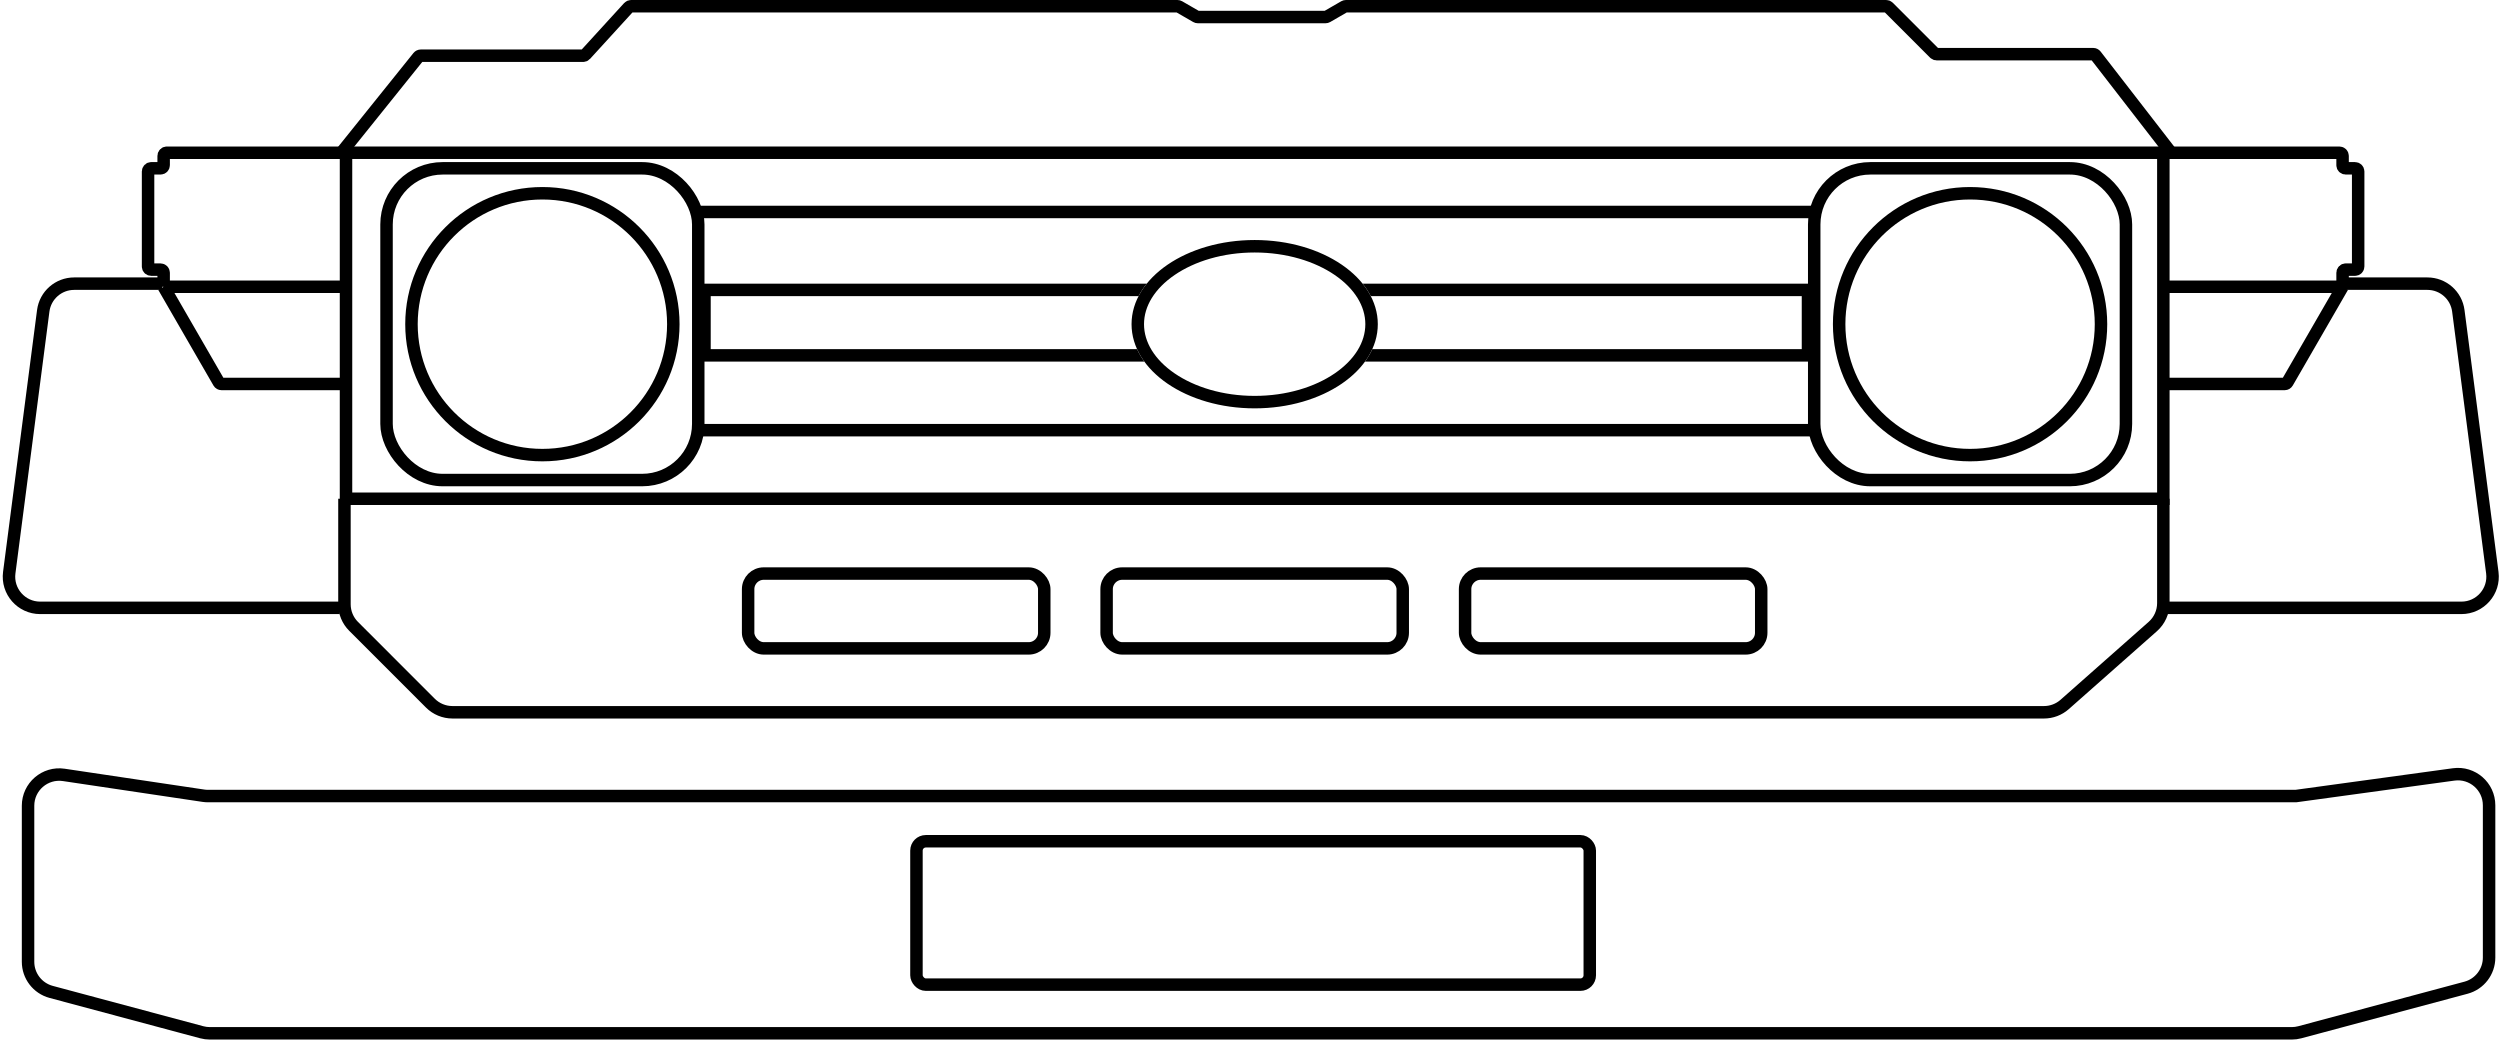 <svg width="802" height="334" viewBox="0 0 802 334" fill="none" xmlns="http://www.w3.org/2000/svg">
<rect x="294" y="269.877" width="216" height="46" rx="3" stroke="black" stroke-width="4"/>
<path d="M65.267 255.268L20.475 248.588C14.431 247.687 9 252.369 9 258.479V308.543C9 313.069 12.04 317.031 16.412 318.203L64.728 331.149C65.573 331.375 66.443 331.49 67.317 331.49H735.183C736.057 331.49 736.928 331.375 737.772 331.149L791.088 316.863C795.46 315.692 798.5 311.73 798.5 307.204V258.341C798.5 252.279 793.148 247.611 787.142 248.434L736.5 255.377H66.742C66.248 255.377 65.755 255.34 65.267 255.268Z" stroke="black" stroke-width="4"/>
<path d="M110 48.377L134.2 18.251C134.39 18.015 134.676 17.877 134.979 17.877H187.059C187.34 17.877 187.608 17.759 187.797 17.552L201.703 2.326C201.892 2.118 202.16 2 202.441 2H377.732C377.908 2 378.08 2.046 378.232 2.134L383.768 5.33C383.92 5.418 384.092 5.464 384.268 5.464H425.232C425.408 5.464 425.58 5.418 425.732 5.33L431.268 2.134C431.42 2.046 431.592 2 431.768 2H605.086C605.351 2 605.605 2.105 605.793 2.293L620.584 17.084C620.772 17.272 621.026 17.377 621.291 17.377H671.51C671.819 17.377 672.111 17.52 672.3 17.765L696 48.377" stroke="black" stroke-width="4"/>
<rect x="111" y="49" width="583" height="111" stroke="black" stroke-width="4"/>
<rect x="124" y="54" width="100" height="100" rx="18" stroke="black" stroke-width="4"/>
<circle cx="174" cy="104" r="42" stroke="black" stroke-width="4"/>
<rect x="582" y="54" width="100" height="100" rx="18" stroke="black" stroke-width="4"/>
<circle cx="632" cy="104" r="42" stroke="black" stroke-width="4"/>
<line x1="224" y1="68" x2="581" y2="68" stroke="black" stroke-width="4"/>
<line x1="224" y1="138" x2="581" y2="138" stroke="black" stroke-width="4"/>
<path d="M367.874 91C366.848 92.274 365.968 93.611 365.25 95H228V112H364.763C365.39 113.385 366.179 114.72 367.109 116H224V91H367.874ZM582 116H437.891C438.821 114.72 439.61 113.385 440.237 112H578V95H439.75C439.032 93.611 438.152 92.274 437.126 91H582V116Z" fill="black"/>
<path d="M402.5 79C413.058 79 422.527 81.929 429.302 86.56C436.086 91.197 440 97.398 440 104C440 110.602 436.086 116.803 429.302 121.44C422.527 126.071 413.058 129 402.5 129C391.942 129 382.473 126.071 375.698 121.44C368.914 116.803 365 110.602 365 104C365 97.398 368.914 91.197 375.698 86.56C382.473 81.929 391.942 79 402.5 79Z" stroke="black" stroke-width="4"/>
<rect x="355" y="184" width="95" height="24" rx="5" stroke="black" stroke-width="4"/>
<rect x="470" y="184" width="95" height="24" rx="5" stroke="black" stroke-width="4"/>
<rect x="240" y="184" width="95" height="24" rx="5" stroke="black" stroke-width="4"/>
<path d="M110.5 160V193.858C110.5 196.51 111.554 199.054 113.429 200.929L138.071 225.571C139.946 227.446 142.49 228.5 145.142 228.5H655.713C658.153 228.5 660.509 227.608 662.337 225.992L690.623 200.985C692.77 199.087 694 196.359 694 193.493V160" stroke="black" stroke-width="4"/>
<path d="M693.5 195H789.618C795.652 195 800.312 189.696 799.535 183.713L788.631 99.713C787.984 94.729 783.739 91 778.714 91H750.5" stroke="black" stroke-width="4"/>
<path d="M109 195H12.882C6.848 195 2.188 189.696 2.965 183.713L13.869 99.713C14.516 94.729 18.761 91 23.786 91H52" stroke="black" stroke-width="4"/>
<path d="M111.5 49H53.5C52.948 49 52.5 49.448 52.5 50V53C52.5 53.552 52.052 54 51.5 54H48.5C47.948 54 47.5 54.448 47.5 55V85.5C47.5 86.052 47.948 86.5 48.5 86.5H51.5C52.052 86.5 52.5 86.948 52.5 87.5V92M52.5 92L70.211 122.677C70.39 122.986 70.72 123.177 71.077 123.177H111.5M52.5 92H111.5" stroke="black" stroke-width="4"/>
<path d="M692.5 49H750.5C751.052 49 751.5 49.448 751.5 50V53C751.5 53.552 751.948 54 752.5 54H755.5C756.052 54 756.5 54.448 756.5 55V85.5C756.5 86.052 756.052 86.5 755.5 86.5H752.5C751.948 86.5 751.5 86.948 751.5 87.5V92M751.5 92L733.789 122.677C733.61 122.986 733.28 123.177 732.923 123.177H692.5M751.5 92H692.5" stroke="black" stroke-width="4"/>
</svg>
